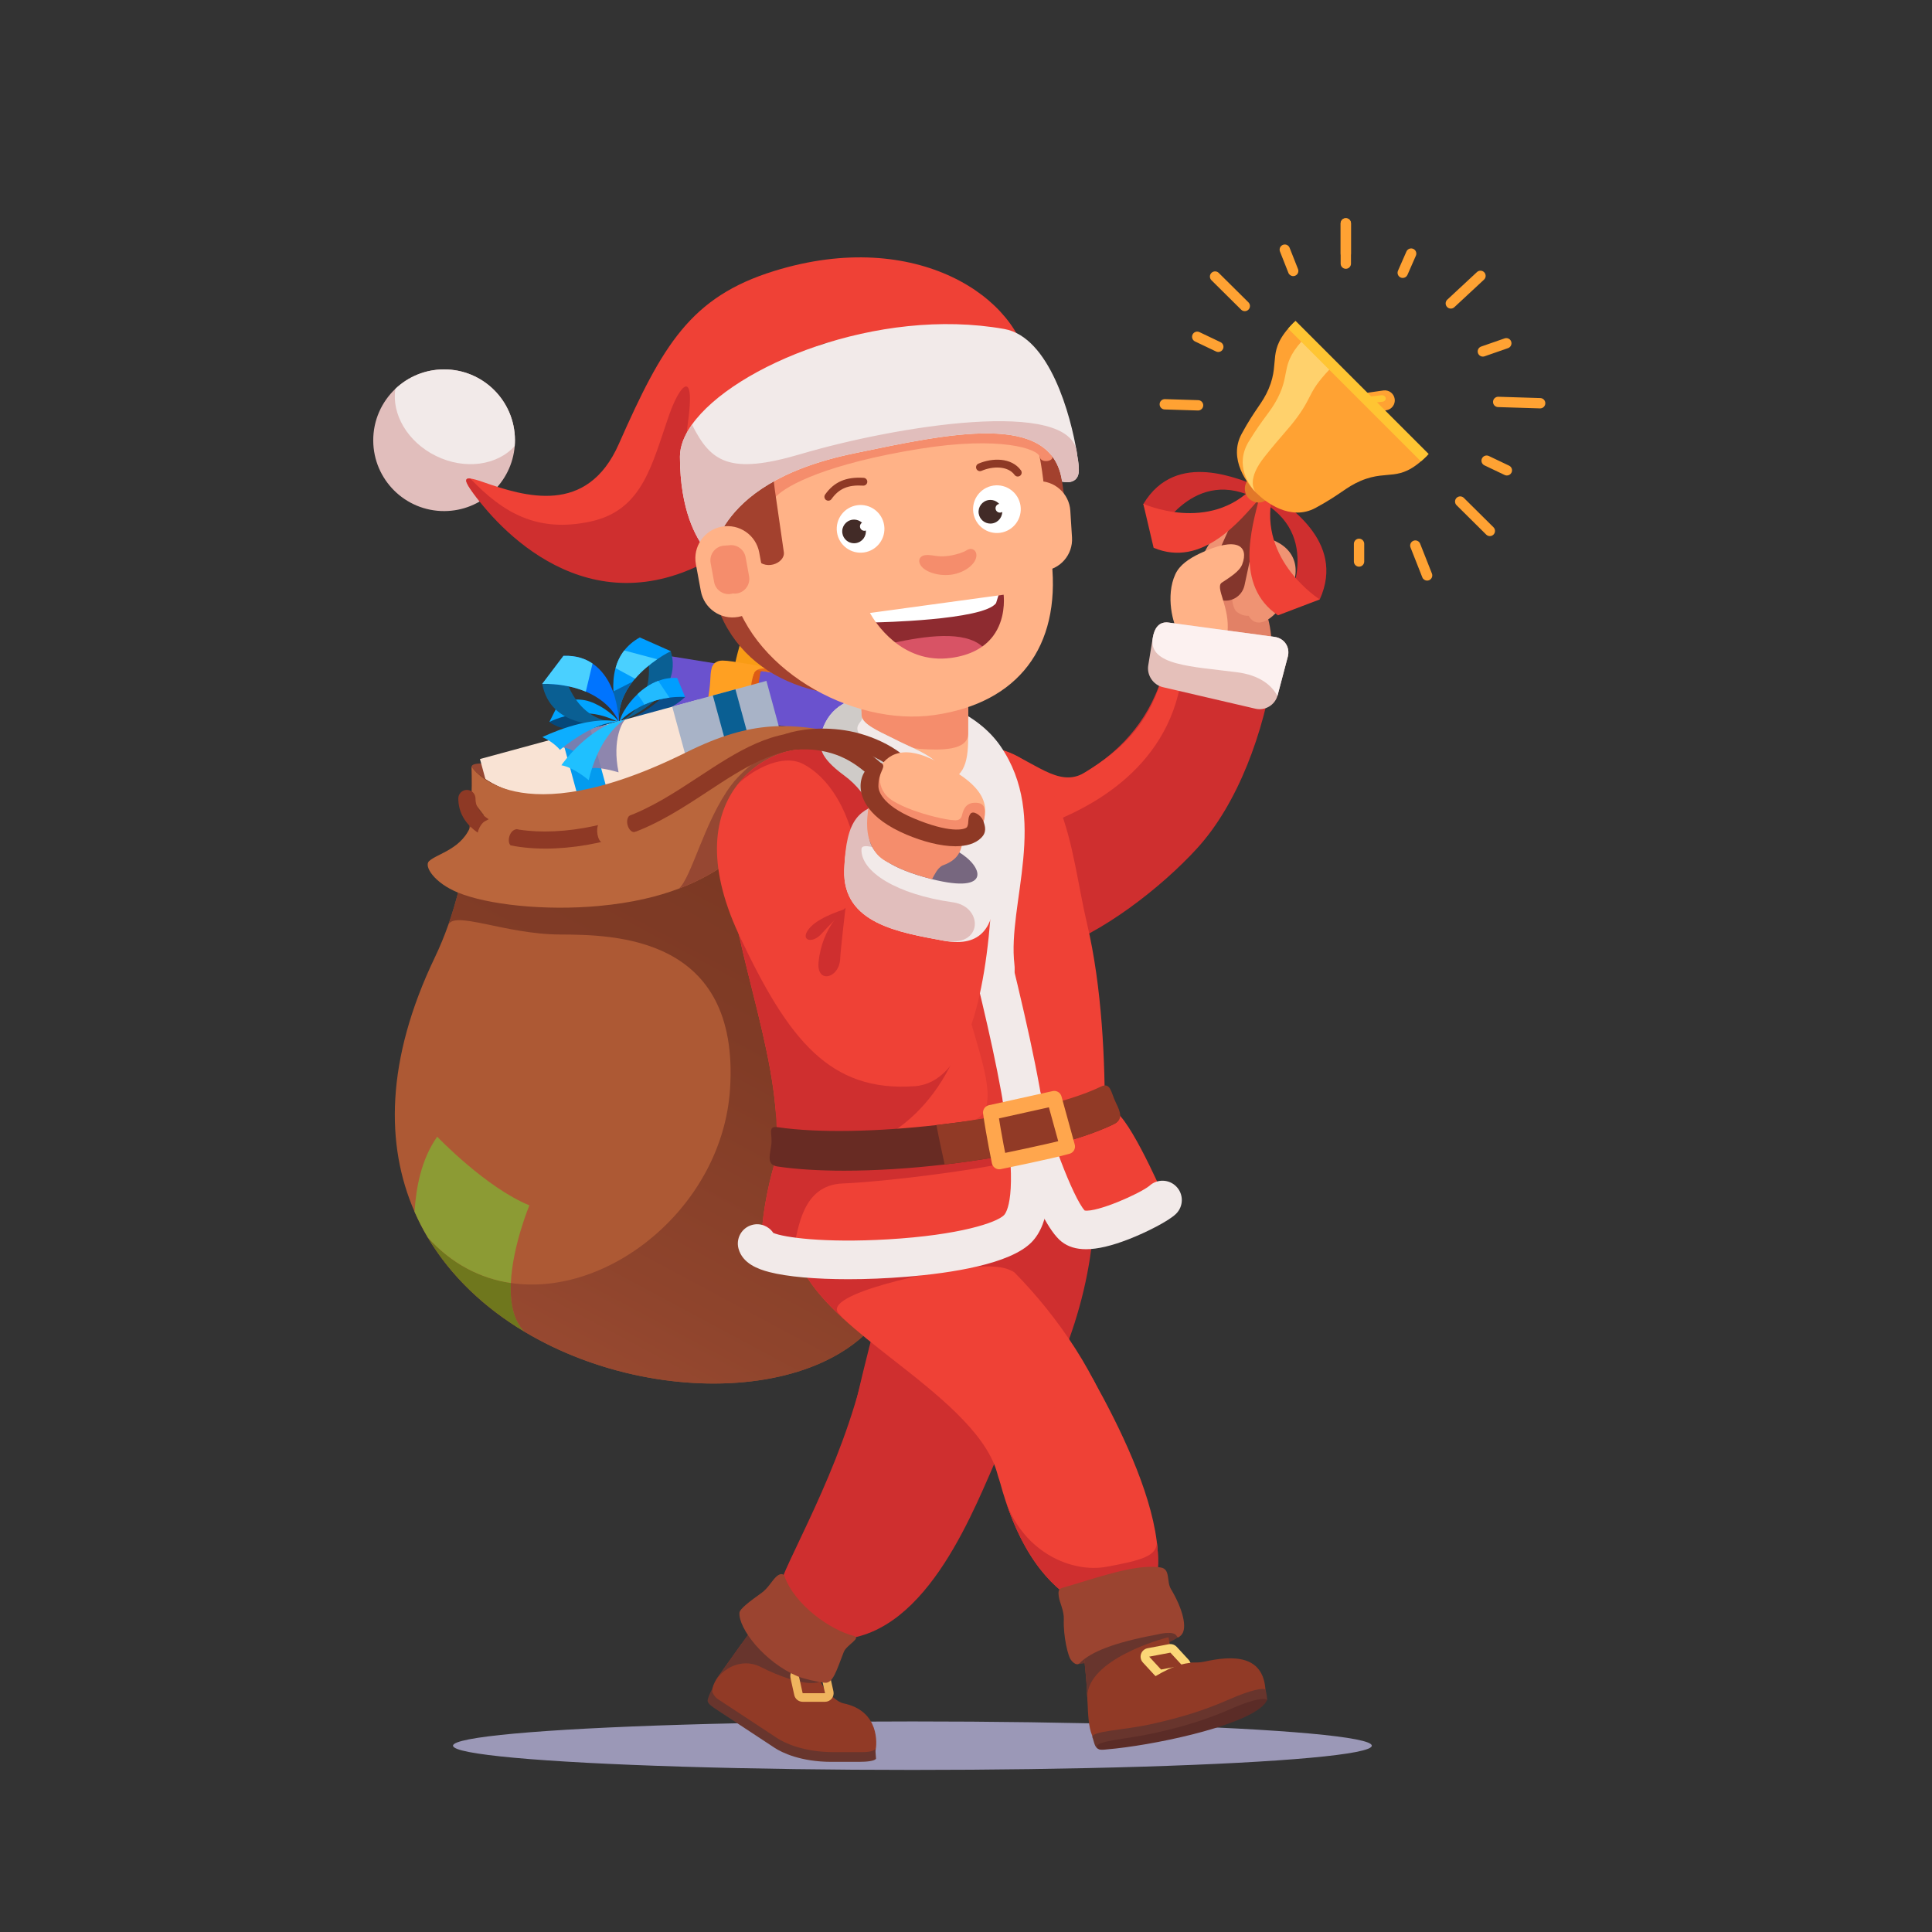 <?xml version="1.0" encoding="utf-8"?>
<!-- Generator: Adobe Illustrator 27.5.0, SVG Export Plug-In . SVG Version: 6.00 Build 0)  -->
<svg version="1.1" id="Layer_1" xmlns="http://www.w3.org/2000/svg" xmlns:xlink="http://www.w3.org/1999/xlink" x="0px" y="0px"
	 viewBox="0 0 900 900" style="enable-background:new 0 0 900 900;" xml:space="preserve">
<rect x="0" y="0" width="900" height="900" fill="#333333" stroke="none"/>
<g>
	<path style="fill:#68352D;" d="M501.151,762.713c-0.519,5.229-4.192,6.667-2.55,10.033c1.642,3.366,4.989,2.328,7.789,1.81
		c2.801-0.519,31.867-6.332,35.091-8.04c3.224-1.708,8.119-3.245,9.125-6.095c1.006-2.85-1.863-7.132-7.05-8.818
		c-5.187-1.686-3.89-4.15-16.599-1.426c-12.709,2.723-18.025,3.501-18.674,5.446C507.635,757.568,501.151,762.713,501.151,762.713z"
		/>
	<g>
		<path style="fill:#E28166;" d="M595.64,275.667c-1.935,4.893-6.265,7.535-4.933,12.46c1.332,4.924,1.99,11.684,1.102,12.022
			c-0.888,0.338-34.909-1.526-34.742-2.23c0.166-0.704,0.737-5.298,1.951-11.495c1.214-6.196-2.156-12.72,1.578-15.897
			c3.734-3.176,3.966-6.287,7.796-8.452c3.83-2.165,3.007-2.63,7.082-2.897s13.708,5.939,15.4,6.99
			C592.566,267.218,595.64,275.667,595.64,275.667z"/>
		<path style="fill:#EF9373;" d="M569.578,266.012c4.909-5.676,14.286-18.892,24.743-13.84c10.456,5.052,12.322,15.674,4.166,28.062
			c-7.114,10.806-14.109,12.317-17.035,6.189c-2.208-4.624,4.117-13.817,4.423-17.746
			C586.181,264.748,569.578,266.012,569.578,266.012z"/>
		<path style="fill:#EF9373;" d="M557.067,266.571c2.998-6.995,7.994-22.649,19.651-20.984
			c11.658,1.665,17.986,11.032,15.322,25.834c-2.665,14.801-9.884,17.887-15.655,13.791c-4.237-3.007-1.838-17.188-2.751-21.079
			C572.721,260.242,557.067,266.571,557.067,266.571z"/>
		<path style="fill:#84362C;" d="M579.757,272.587c-1.111,5.18-6.202,8.279-11.313,6.887l-0.321-0.087
			c-5.111-1.392-7.519-6.486-5.351-11.319l13.829-30.829c2.168-4.833,5.776-8.235,8.019-7.559c2.242,0.676,3.168,5.467,2.057,10.646
			L579.757,272.587z"/>
		<path style="fill:#FFB287;" d="M549.073,294.7c-2.64-3.608-6.225-17.15-1.538-27.23c1.998-4.297,6.354-7.266,11.53-9.71
			c17.32-8.176,22.828-3.365,19.611,5.115c-1.266,3.339-5.641,5.961-9.511,8.546c-3.299,2.203,3.889,11.387,2.64,23.279
			C570.669,305.515,549.073,294.7,549.073,294.7z"/>
		<g>
			<path style="fill:#CF2F2F;" d="M543.985,303.325c-7.371,48.821-50.42,63.438-65.112,68.05
				c-23.056,7.236-40.619,2.349-44.491-1.741l-42.21,39.964c11.497,12.143,28.233,19.962,48.4,22.612
				c4.989,0.655,10.092,0.981,15.267,0.981c13.277,0,20.04,13.76,33.462,9.547c23.706-7.44,51.897-29.527,68.327-47.525
				c19.143-20.97,31.172-54.249,35.753-84.589L543.985,303.325z"/>
			<path style="fill:#EF4136;" d="M449.848,384.588c4.309,3.626,22.311,6.498,44.402-3.297c14.078-6.241,55.199-25.629,57.007-74.97
				l16.812,0.563l-24.084-3.559c-4.88,32.322-21.556,45.992-38.488,56.47c-12.721,7.872-24.058-6.115-40.223-10.854
				c-23.189-6.799-27.022,24.783-30.893,20.693l-42.211,39.964c6.284,6.637,14.143,11.971,23.262,15.887L449.848,384.588z"/>
		</g>
		<path style="fill:#E5C0BA;" d="M599.903,305.92l-4.766,18.056c-0.02,0.07-0.04,0.14-0.07,0.21
			c-1.259,4.316-5.786,6.984-10.192,5.965l-43.207-10.052c-4.466-1.039-7.514-5.596-6.775-10.122l2.099-12.79
			c0.749-4.527,2.898-7.794,7.444-7.165l49.332,6.675C598.315,297.327,601.072,301.484,599.903,305.92z"/>
		<g>
			<g>
				<path style="fill:#CF2F2F;" d="M586.865,226.658c-8.768-2.801-38.792-17.678-54.279,8.176l5.481,16.017
					c0,0,16.21-33.205,45.459-19.412C612.774,245.233,586.865,226.658,586.865,226.658z"/>
				<path style="fill:#EF4136;" d="M586.76,232.218c-8.795,9.926-26.608,32.531-49.363,22.957l-4.81-20.506
					c0,0,30.757,14.049,51.712-8.251C605.254,204.117,586.76,232.218,586.76,232.218z"/>
				<path style="fill:#CF2F2F;" d="M591.148,228.98l-2.042,5.482c27.612,16.915,9.533,49.111,9.533,49.111l16.152-4.335
					C627.266,251.757,598.336,234.795,591.148,228.98z"/>
				<path style="fill:#EF4136;" d="M586.529,232.266c-3.199,12.949-11.719,40.572,8.816,54.378l19.445-7.407
					c0,0-28.664-18.041-22.147-48.139C599.16,201,586.529,232.266,586.529,232.266z"/>
			</g>
			<path style="fill:#E27829;" d="M579.897,227.681c0-3.54,2.869-6.409,6.409-6.409s6.409,2.869,6.409,6.409
				s-2.87,6.409-6.409,6.409S579.897,231.22,579.897,227.681z"/>
			<g>
				<g>
					<g>
						<path style="fill:#FFA233;" d="M623.562,185.008c0.307-0.114,0.63-0.197,0.967-0.245l19.885-2.875
							c2.552-0.369,4.919,1.401,5.287,3.953c0.368,2.55-1.398,4.918-3.951,5.287l-19.887,2.875
							c-2.551,0.369-4.917-1.401-5.287-3.953C620.257,187.835,621.547,185.758,623.562,185.008z"/>
						<path style="fill:#FFC533;" d="M635.789,185.059c0.114-0.036,0.234-0.062,0.359-0.077l7.381-0.87
							c0.947-0.112,1.834,0.472,1.981,1.305c0.146,0.832-0.501,1.597-1.449,1.708l-7.382,0.87c-0.947,0.112-1.833-0.472-1.981-1.305
							C634.571,185.968,635.043,185.296,635.789,185.059z"/>
					</g>
				</g>
				<path style="fill:#FFA233;" d="M595.876,159.284c-2.196,4.594-1.901,8.319-2.483,12.921c-0.329,2.592-0.929,5.473-2.424,8.96
					l0.007,0.007l-0.005-0.002c-2.959,6.906-6.154,9.108-12.561,20.931c-6.407,11.817,2.851,23.532,6.898,27.578
					c4.045,4.045,15.761,13.303,27.58,6.899c11.822-6.409,14.023-9.604,20.93-12.562l-0.002-0.004l0.005,0.005
					c3.48-1.487,6.368-2.094,8.961-2.424c4.602-0.583,8.327-0.287,12.921-2.483c2.643-1.258,5.583-3.353,9.138-6.908l-62.056-62.056
					C599.229,153.702,597.134,156.641,595.876,159.284z"/>
				<g>
					<path style="fill:#FFD16C;" d="M601.796,165.204c-2.433,4.357-2.536,7.684-3.516,11.889c-0.553,2.369-1.378,5.023-3.071,8.314
						l0.005,0.005l-0.005-0.002c-3.35,6.516-6.446,8.816-13.389,20.103c-6.943,11.281,0.24,20.921,3.486,24.166l0,0
						c-1.541-1.54-4.305-6.761,3.777-16.903c8.084-10.146,10.971-12.655,15.152-18.339h0.003l-0.002-0.003
						c2.112-2.871,3.418-5.045,4.448-6.937c1.827-3.358,2.776-5.838,5.715-9.689c1.687-2.214,4.043-4.892,7.599-8.447
						l-13.074-13.074C605.369,159.843,603.191,162.698,601.796,165.204z"/>
				</g>
				<path style="fill:#FFC533;" d="M661.907,214.923c0.933-0.799,2.611-2.399,3.639-3.427l-62.056-62.056
					c-1.028,1.028-2.628,2.707-3.427,3.639L661.907,214.923z"/>
			</g>
		</g>
		<g>
			<g>
				<path style="fill:#FFA233;" d="M626.934,125.216c-1.33,0-2.408-1.078-2.408-2.408V104.05c0-1.33,1.078-2.408,2.408-2.408
					c1.33,0,2.408,1.078,2.408,2.408v18.758C629.342,124.138,628.264,125.216,626.934,125.216z"/>
			</g>
			<g>
				<path style="fill:#FFA233;" d="M626.934,120.594c-1.33,0-2.408-1.078-2.408-2.408V104.05c0-1.33,1.078-2.408,2.408-2.408
					c1.33,0,2.408,1.078,2.408,2.408v14.135C629.342,119.516,628.264,120.594,626.934,120.594z"/>
			</g>
			<g>
				<path style="fill:#FFA233;" d="M579.871,144.953c-0.613,0-1.225-0.232-1.695-0.697l-13.841-13.716
					c-0.945-0.936-0.952-2.461-0.016-3.405c0.937-0.945,2.461-0.951,3.405-0.016l13.841,13.716c0.945,0.936,0.952,2.461,0.016,3.405
					C581.11,144.715,580.49,144.953,579.871,144.953z"/>
			</g>
			<g>
				<path style="fill:#FFA233;" d="M558.109,191.224c-0.025,0-0.051-0.001-0.076-0.001l-15.503-0.482
					c-1.329-0.041-2.373-1.152-2.332-2.482c0.041-1.329,1.146-2.367,2.482-2.332l15.503,0.482c1.329,0.041,2.373,1.152,2.332,2.482
					C560.474,190.194,559.404,191.224,558.109,191.224z"/>
			</g>
			<g>
				<path style="fill:#FFA233;" d="M633.1,263.983c-1.33,0-2.408-1.078-2.408-2.408v-8.231c0-1.33,1.078-2.408,2.408-2.408
					c1.33,0,2.408,1.078,2.408,2.408v8.231C635.508,262.905,634.429,263.983,633.1,263.983z"/>
			</g>
			<g>
				<path style="fill:#FFA233;" d="M694.028,249.737c-0.613,0-1.226-0.232-1.695-0.698l-13.81-13.688
					c-0.944-0.936-0.951-2.461-0.015-3.405c0.937-0.945,2.461-0.951,3.405-0.015l13.81,13.688c0.944,0.936,0.951,2.461,0.015,3.405
					C695.267,249.499,694.647,249.737,694.028,249.737z"/>
			</g>
			<g>
				<path style="fill:#FFA233;" d="M717.463,190.247c-0.025,0-0.051-0.001-0.076-0.001l-19.545-0.608
					c-1.329-0.041-2.373-1.152-2.332-2.481c0.041-1.329,1.158-2.376,2.482-2.332l19.546,0.608c1.329,0.041,2.373,1.152,2.332,2.481
					C719.828,189.218,718.758,190.247,717.463,190.247z"/>
			</g>
			<g>
				<path style="fill:#FFA233;" d="M675.845,143.752c-0.646,0-1.29-0.258-1.764-0.769c-0.905-0.974-0.849-2.498,0.125-3.403
					l13.818-12.841c0.974-0.906,2.498-0.85,3.403,0.125c0.905,0.974,0.849,2.498-0.125,3.403l-13.818,12.841
					C677.02,143.539,676.431,143.752,675.845,143.752z"/>
			</g>
			<g>
				<g>
					<path style="fill:#FFA233;" d="M653.446,129.479c-0.324,0-0.652-0.065-0.967-0.204c-1.218-0.535-1.771-1.955-1.236-3.173
						l3.924-8.936c0.534-1.218,1.955-1.771,3.173-1.236c1.218,0.535,1.771,1.955,1.236,3.173l-3.924,8.936
						C655.255,128.941,654.372,129.479,653.446,129.479z"/>
				</g>
				<g>
					<path style="fill:#FFA233;" d="M602.42,128.623c-0.96,0-1.867-0.577-2.24-1.524l-3.914-9.911
						c-0.489-1.237,0.118-2.636,1.355-3.124c1.237-0.489,2.635,0.118,3.124,1.355l3.914,9.911c0.489,1.237-0.118,2.636-1.355,3.124
						C603.014,128.569,602.714,128.623,602.42,128.623z"/>
				</g>
				<g>
					<path style="fill:#FFA233;" d="M567.528,163.973c-0.347,0-0.7-0.075-1.035-0.235l-9.812-4.678
						c-1.2-0.573-1.709-2.01-1.137-3.21c0.572-1.2,2.009-1.71,3.21-1.137l9.812,4.678c1.2,0.572,1.709,2.01,1.137,3.21
						C569.29,163.467,568.427,163.973,567.528,163.973z"/>
				</g>
				<g>
					<path style="fill:#FFA233;" d="M664.804,270.467c-0.96,0-1.867-0.577-2.24-1.524l-5.491-13.91
						c-0.488-1.237,0.119-2.635,1.356-3.124c1.238-0.488,2.636,0.119,3.124,1.356l5.491,13.91c0.488,1.237-0.119,2.635-1.356,3.124
						C665.398,270.413,665.098,270.467,664.804,270.467z"/>
				</g>
				<g>
					<path style="fill:#FFA233;" d="M701.959,221.504c-0.347,0-0.7-0.075-1.035-0.235l-9.43-4.497c-1.2-0.572-1.709-2.01-1.137-3.21
						c0.573-1.2,2.01-1.709,3.21-1.137l9.43,4.497c1.201,0.572,1.709,2.01,1.137,3.21
						C703.721,220.997,702.858,221.504,701.959,221.504z"/>
				</g>
				<g>
					<path style="fill:#FFA233;" d="M690.774,166.118c-0.996,0-1.928-0.623-2.274-1.617c-0.437-1.256,0.227-2.628,1.483-3.066
						l10.921-3.801c1.257-0.437,2.628,0.227,3.066,1.483c0.437,1.256-0.227,2.628-1.483,3.066l-10.921,3.801
						C691.304,166.074,691.037,166.118,690.774,166.118z"/>
				</g>
			</g>
		</g>
		<path style="fill:#FCF1F0;" d="M599.903,305.92l-4.766,18.056c-0.02,0.07-0.04,0.14-0.07,0.21
			c-2.728-5.116-8.464-9.693-18.856-11.031c-21.064-2.708-41.318-3.178-39.22-15.968c0.749-4.527,2.898-7.794,7.444-7.165
			l49.332,6.675C598.315,297.327,601.072,301.484,599.903,305.92z"/>
	</g>
	<path style="fill:#E1BEBC;" d="M239.883,204.913c0,0.944-0.031,1.888-0.104,2.822c-1.349,16.911-15.468,30.252-32.742,30.345
		c-18.238,0.094-33.084-14.607-33.167-32.835c-0.042-9.493,3.932-18.072,10.322-24.12c5.872-5.571,13.798-9.005,22.533-9.046
		C224.954,171.984,239.799,186.685,239.883,204.913z"/>
	<g>
		<path style="fill:#E07436;" d="M350.851,310.431c-1.472,0.533-0.38,1.402,3.897,2.092c4.277,0.69,18.609,3.002,18.609,3.002
			s-10.154-3.871-15.344-4.631C352.823,310.133,350.851,310.431,350.851,310.431z"/>
		<g>
			<path style="fill:#FFBB22;" d="M413.089,312.173c0,0-0.004,9.536-1.458,17.539c-1.454,8.002-21.893-0.714-23.116-1.493
				c-1.223-0.778-6.198-7.866-5.514-9.087c0.684-1.221,1.101-1.467,3.096-1.422C388.092,317.755,413.089,312.173,413.089,312.173z"
				/>
			<path style="fill:#E86B18;" d="M387.13,319.471c8.771-4.949,22.334,1.185,25.96-7.299c0,0-1.423-1.854-6.444-1.485
				c-3.239,0.238-7.961,2.49-14.78,5.672C376.686,323.443,387.13,319.471,387.13,319.471z"/>
			<path style="fill:#F99C15;" d="M345.241,298.446c0,0-2.87,8.953-3.902,16.994c-1.033,8.04,20.983,7.286,22.378,7
				c1.395-0.286,7.279-2.081,6.998-3.476c-0.281-1.395-4.74-7.394-6.646-8.076C362.163,310.204,345.241,298.446,345.241,298.446z"/>
			<path style="fill:#E86B18;" d="M367.475,314.056c-6.829-7.833-20.656-5.895-22.234-15.61c0,0,1.621-1.026,6.216,1.308
				c3.858,1.96,5.829,4.773,13.522,11.291C378.009,322.084,367.475,314.056,367.475,314.056z"/>
			<path style="fill:#F99C15;" d="M354.4,297.507c2.258,7.706,10.107,9.373,13.876,24.412l8.063-0.988c0,0,0,0-0.003-0.005
				l4.717,0.989c-0.121-0.308-5.357-2.454-4.129-21.634c0.005-0.06,0.007-0.125,0.012-0.185c-0.635-9.966,0.614-18.094-0.548-18.246
				c-9.063,2.621-16.212,0.919-19.418,1.207c-0.65,0.062-1.318,0.456-1.708,1.193c-0.266,0.509-0.638,1.239-0.994,2.169
				C353.348,288.836,352.988,292.681,354.4,297.507z"/>
			<path style="fill:#F9D641;" d="M354.268,286.417c3.311,7.62,16.978,14.184,22.734,16.829c0.005-0.06-0.071-3.092-0.065-3.152
				c-0.635-9.966,0.614-18.094-0.548-18.246c-7.948,0.9-16.212,0.919-19.418,1.207c-0.65,0.062-1.318,0.456-1.708,1.193
				C354.996,284.757,354.624,285.487,354.268,286.417z"/>
			<path style="fill:#E86B18;" d="M376.336,320.918c1.567-21.541-2.672-21.868-2.762-31.132c-0.056-5.782,2.815-7.935,2.815-7.935
				s2.178,1.584,2.833,6.459C380.322,296.492,376.217,320.61,376.336,320.918z"/>
			<path style="fill:#F9D641;" d="M373.086,317.398l9.085,4.838c10.157-5.373,18.087-11.152,22.571-15.664
				c2.264-2.264,3.911-4.411,4.891-6.363c0.605-1.198,0.959-2.32,1.047-3.358c0.187-2.117-0.725-3.859-2.837-5.089
				c-5.471-3.025-11.175-6.378-18.353-9.931c-1.012-0.308-3.745,0.224-5.496,7.365c-0.227,0.941-0.44,2.001-0.631,3.187
				c-2.401,15.058-7.212,21.743-9.288,24.028c-0.569,0.628-0.931,0.93-0.981,0.978l-0.001,0.005
				C373.086,317.398,373.086,317.398,373.086,317.398z"/>
			<path style="opacity:0.6;fill:#FFE36C;" d="M383.993,289.197l26.686,7.655c0.187-2.117-0.725-3.859-2.837-5.089
				c-5.471-3.025-11.175-6.378-18.353-9.931C388.477,281.524,385.744,282.056,383.993,289.197z"/>
			<path style="fill:#FFBB22;" d="M373.085,317.398l9.086,4.838c11.441-5.17,18.085-11.154,22.571-15.661
				c2.263-2.268,3.91-4.412,4.891-6.366c-3.561,4.393-19.372,12.044-33.907,14.099c-0.624,1.013-2.584,3.032-2.636,3.08
				l-0.001,0.005C373.085,317.398,373.085,317.398,373.085,317.398z"/>
			<path style="fill:#F7820D;" d="M373.092,317.388c7.178-7.972,14.338-18.318,16.611-26.968c1.399-5.322-0.638-8.66-0.638-8.66
				s-3.669-1.127-5.699,10.62C380.057,311.527,373.333,317.157,373.092,317.388z"/>
		</g>
		
			<rect x="332.956" y="313.785" transform="matrix(0.159 -0.987 0.987 0.159 -42.484 685.447)" style="fill:#9978FF;" width="96.496" height="107.765"/>
		<path style="opacity:0.3;fill:#307270;" d="M415.717,381.275l-3.706-3.025l3.646-17.232
			C414.595,372.333,415.717,381.275,415.717,381.275z"/>
		
			<rect x="292.239" y="328.372" transform="matrix(0.159 -0.987 0.987 0.159 -70.231 639.728)" style="fill:#5848BC;" width="96.496" height="65.453"/>
		
			<rect x="400.05" y="300.348" transform="matrix(0.159 -0.987 0.987 0.159 16.825 687.322)" style="fill:#6A52CE;" width="23.821" height="66.869"/>
		
			<rect x="333.545" y="287.621" transform="matrix(0.159 -0.987 0.987 0.159 -28.496 612.645)" style="fill:#6A52CE;" width="23.821" height="70.865"/>
		<polygon style="opacity:0.9;fill:#403B72;" points="312.385,329.709 438.622,350.075 438.102,353.299 416.446,349.805 
			404.09,420.264 386.897,417.49 398.459,346.903 353.467,339.644 342.167,410.241 300.478,403.516 		"/>
		<polygon style="fill:#FC7E17;" points="340.91,410.071 324.672,407.451 334.302,333.441 350.541,336.061 		"/>
		<path style="fill:#E86B18;" d="M368.942,314.754c-1.766-0.862-4.312-1.908-7.127-2.709c-2.816-0.801-8.189-1.494-8.908-0.975
			c-0.719,0.519-0.303,1.164-0.303,1.164L368.942,314.754z"/>
		<path style="fill:#DD5C14;" d="M350.487,336.392l-16.239-2.62l3.867-23.968l17.541,2.83c0,0-1.29-0.289-1.48,0.893
			C353.985,314.709,350.487,336.392,350.487,336.392z"/>
		<polygon style="fill:#FFDB43;" points="409.85,321.377 406.055,344.898 422.273,347.515 422.294,347.518 426.088,323.997 		"/>
		<path style="fill:#FFA022;" d="M404.564,370.142l9.033,7.384l-9.055,42.812l-16.242-2.62l7.574-35.753
			c0.002,0.015,0.006,0.021,0.006,0.021L404.564,370.142z"/>
		<path style="fill:#F9BC35;" d="M420.023,347.152l-2.781,13.142c0.385-4.088,1.056-8.487,2.168-12.889
			c0.028-0.113,0.056-0.226,0.084-0.339L420.023,347.152z"/>
		<path style="fill:#EF7507;" d="M419.41,347.406c-1.112,4.401-1.782,8.801-2.168,12.889l-3.646,17.232l-4.643,20.503l-16.231-1.153
			l11.083-52.341l15.688,2.531C419.466,347.18,419.438,347.293,419.41,347.406z"/>
		<path style="opacity:0.6;fill:#307270;" d="M419.494,347.067l-15.688-2.531l-7.932,37.428c-0.159-0.593-4.083-15.557,0.271-36.114
			c0.816-3.847,5.59-15.9,6.672-22.606c0.538-3.334-0.305-3.054-4.331-3.704l-9.831-1.586c-0.258-0.042,5.997-0.496,14.97,1.221
			c13.664,2.615,17.326,1.391,19.109,4.326C424.437,326.315,422.221,336.26,419.494,347.067z"/>
		<path style="fill:#F9D641;" d="M388.35,317.887c10.273,0.404,15.356,0.99,17.622,3.156c1.115,1.064,1.555,2.51,1.593,4.504
			c0.055,2.731-0.988,6.619-2.073,10.387c-0.938,3.263-1.908,6.433-2.228,8.678c-2.952,20.877,4.324,33.104,4.324,33.104
			l8.354-9.743l11.065,9.176c0,0-5.239-15.744-2.975-31.198c0.56-3.82,1.508-7.461,2.37-10.662c1.44-5.358,2.638-9.482,1.379-11.158
			c-0.635-0.846-1.813-1.518-3.535-2.1c-3.89-1.315-10.563-2.195-20.083-3.731C395.821,316.954,388.581,317.816,388.35,317.887z"/>
		<path style="fill:#F9D641;" d="M420.741,365.188l1.227,7.783l-6.026-4.997l-8.354,9.743c0,0-3.259-5.49-4.528-15.381
			L420.741,365.188z"/>
		<path style="fill:#FFA022;" d="M328.128,339.024l5.922,1.108l5,3.734c0,0,4.404-0.574,6.526-13.729
			c0.792-4.912,4.316-12.568,5.456-16.056c0.066-0.211,0.157-0.4,0.259-0.577c0.104-0.186,0.223-0.352,0.346-0.512
			c3.089-3.886,12.607,0.343,20.066,2.212c-0.26-0.19-6.845-3.243-15.138-4.581c-19.148-3.089-20.723-3.75-23.563-1.783
			c-0.318,0.221-0.592,0.547-0.83,0.965c-0.109,0.19-0.209,0.378-0.295,0.567c-1.396,2.985,2.396,7.559,0.908,16.008
			C330.121,341.522,335.931,335.089,328.128,339.024z"/>
		<path style="fill:#FFA022;" d="M321.472,346.378l11.968-4.342l6.284,10.987c0,0,6.429-10.128,8.551-23.284
			c0.793-4.912,1.622-12.17,2.762-15.658c0.066-0.211,0.157-0.4,0.259-0.577l-19.414-3.132c-1.396,2.985-0.438,5.948-1.926,14.398
			C327.292,339.912,321.655,346.13,321.472,346.378z"/>
	</g>
	<path style="fill:#964732;" d="M227.656,369.565c-4.669-4.928-7.926-9.736-7.983-12.325c-0.057-2.589,9.539-1.561,20.173,0
		c10.634,1.561,26.457,0.547,31.512-0.323c5.055-0.87,8.906-1.705,7.954,2.878c-0.951,4.583,0.086,6.658-2.378,11.456
		c-2.464,4.798,2.983,1.038-5.317,6.484c-8.299,5.447-16.469,5.576-21.008,4.669C246.071,381.496,227.656,369.565,227.656,369.565z"
		/>
	<g>
		<g>
			<g>
				<g>
					<path style="fill:#05487A;" d="M259.854,329.776c0,0,12.692,10.969,28.405,6.535l0.222,0.163
						c-7.338,2.422-22.839,6.817-32.554-0.155L259.854,329.776z"/>
					<path style="fill:#00A4FF;" d="M255.928,336.318c0,0,2.033-1.051,5.125-2.047c2.654-0.857,6.214-1.716,10.261-1.901
						c5.003-0.228,10.115,0.707,17.127,4.122l-0.014,0.004c-2.819-4.168-10.226-9.162-15.86-10.269
						c-2.634-0.517-5.363-0.523-8.291,0.299c-1.374,0.386-2.813,0.958-4.329,1.758L255.928,336.318z"/>
					<path style="fill:#0A5F93;" d="M261.609,308.897c0,0,3.525,27.55,26.812,27.577l0.037,0.026
						c-8.384,2.176-32.011,2.493-35.846-17.888L261.609,308.897z"/>
					<path style="fill:#0A5F93;" d="M288.486,336.522c20.978-11.591,11.866-37.072,11.866-37.072l12.135,3.902
						c5.844,19.912-17.728,30.199-23.964,33.205L288.486,336.522z"/>
					<path style="fill:#009EFF;" d="M312.484,303.354c0,0-2.705,1.27-6.338,3.745c-3.159,2.149-7.003,5.195-10.318,9.067
						c-0.388,0.446-0.763,0.904-1.134,1.374c-4.004,5.101-6.893,11.395-6.313,18.641l-0.231-0.255
						c-0.774-3.264-2.086-8.282-2.399-13.835c-0.201-3.515,0.002-7.25,0.994-10.863c0.787-2.883,2.079-5.679,4.065-8.218
						c1.803-2.3,4.172-4.369,7.236-6.073L312.484,303.354z"/>
					<path style="fill:#0466AF;" d="M288.151,335.926l0.283,0.545c-0.578-7.234,2.257-13.829,6.26-18.93l-8.943,4.55
						C286.065,327.644,287.377,332.662,288.151,335.926z"/>
					<path style="fill:#0A4D89;" d="M288.255,336.153c13.431-1.876,26.995-18.07,26.995-18.07l3.919,6.614
						c-9.857,9.173-25.422,11.693-30.734,11.822L288.255,336.153z"/>
					<path style="fill:#009EFF;" d="M319.165,324.696c0,0-2.969-0.261-7.288,0.286c-2.594,0.328-5.663,0.947-8.842,2.083
						c-0.95,0.337-1.906,0.723-2.865,1.161c-0.923,0.42-1.848,0.891-2.759,1.413c-2.928,1.674-6.597,3.91-8.953,6.827l-0.013-0.012
						c0.283-0.931,0.991-2.929,1.614-4.116c0.171-0.323,0.354-0.655,0.546-0.988c1.47-2.537,3.625-5.389,6.353-7.963
						c2.711-2.558,5.982-4.829,9.675-6.208c2.745-1.031,5.712-1.562,8.822-1.352L319.165,324.696z"/>
				</g>
				<path style="fill:#0074FF;" d="M288.448,336.526l-0.029-0.003c-2.797-6.323-7.73-10.424-12.941-13.124
					c-0.836-0.432-1.678-0.828-2.526-1.186c-4.016-1.71-8.072-2.628-11.51-3.113c-5.149-0.736-8.829-0.491-8.829-0.491l9.903-13.1
					c2.963-0.097,5.595,0.257,7.926,0.953c2.112,0.633,3.982,1.551,5.631,2.685c2.03,1.382,3.734,3.084,5.178,4.967
					C286.011,320.325,287.673,328.141,288.448,336.526z"/>
				<path style="fill:#22BBFF;" d="M311.878,324.983c-2.594,0.328-5.663,0.947-8.842,2.083c-0.95,0.337-1.906,0.723-2.865,1.161
					c-0.629-1.299-1.88-2.974-3.211-4.84c2.711-2.558,5.982-4.829,9.675-6.208L311.878,324.983z"/>
				<path style="fill:#4AD0FF;" d="M306.147,307.099c-3.159,2.149-7.003,5.195-10.318,9.067l-9.083-4.939
					c0.787-2.883,2.079-5.679,4.065-8.218L306.147,307.099z"/>
				<path style="fill:#4AD0FF;" d="M276.026,309.101l-3.141,13.119c-4.015-1.709-8.07-2.627-11.507-3.111
					c-5.148-0.735-8.827-0.491-8.827-0.491l9.927-13.108c2.962-0.097,5.576,0.21,7.907,0.905
					C272.496,307.049,274.378,307.968,276.026,309.101z"/>
				<g>
					<g>
						<polygon style="fill:#F9E3D4;" points="335.038,406.995 244.796,431.546 223.587,353.588 325.8,325.781 						"/>
						
							<rect x="322.761" y="321.888" transform="matrix(0.965 -0.263 0.263 0.965 -82.986 103.404)" style="fill:#A8B3C7;" width="45.488" height="80.791"/>
						
							<rect x="341.007" y="321.45" transform="matrix(0.965 -0.263 0.263 0.965 -81.545 103.468)" style="fill:#0A5F93;" width="10.905" height="70.936"/>
						
							<rect x="271.831" y="340.045" transform="matrix(0.965 -0.263 0.263 0.965 -90.153 86.538)" style="fill:#039BEF;" width="13.926" height="81.245"/>
					</g>
					<path style="opacity:0.9;fill:#837DAA;" d="M274.794,339.657c-11.559,4.924-12.953,8.436-12.953,8.436
						c5.368,0.732,9.369,4.5,9.369,4.5c1.558-8.125,15.209-16.098,10.99-14.951L274.794,339.657z"/>
				</g>
				<path style="fill:#0DAEFF;" d="M288.409,336.226l0.014,0.026c0,0-9.72-1.415-27.588,13.05c0,0-2.842-3.618-8.17-5.928
					C252.664,343.373,273.536,332.966,288.409,336.226z"/>
				<path style="opacity:0.9;fill:#837DAA;" d="M284.005,337.151c-6.915,4.465-8.849,20.821-8.849,20.821
					c3.804-1.035,13.007,1.823,13.007,1.823c-3.188-15.473,1.967-23.997,3.248-24.659L284.005,337.151z"/>
				<path style="fill:#1FC0FF;" d="M291.178,335.199c0,0-6.755,3.436-12.347,15.037c-1.037,2.156-2.037,4.599-2.949,7.349
					c-0.595,1.811-1.15,3.749-1.654,5.837c0,0-6.917-5.941-12.723-6.935c0,0,0.907-1.34,2.596-3.372
					c1.061-1.279,2.436-2.833,4.092-4.499c3.869-3.892,9.269-8.404,15.81-11.465L291.178,335.199z"/>
			</g>
		</g>
		
			<rect x="232.543" y="373.434" transform="matrix(0.965 -0.263 0.263 0.965 -90.077 86.563)" style="fill:#039BEF;" width="92.762" height="13.926"/>
	</g>
	<path style="fill:#AD5934;" d="M430.305,546.417c-2.552,5.219-10.26,43.531-10.26,43.531
		c-10.572,61.406-109.419,70.172-175.825,30.355c-18.301-10.966-34.132-25.635-44.973-43.894c-2.272-3.828-4.326-7.812-6.142-11.961
		c-13.497-30.864-13.539-70.484,9.482-118.507c2.355-4.907,4.388-9.887,6.152-14.856l0.01-0.01
		c2.148-6.059,3.89-12.086,5.301-17.937c2.116-8.798,3.475-17.19,4.336-24.671c0.716-6.131,1.1-11.65,1.286-16.277
		c0.374-9.234,0-14.95,0-14.95s24.66,33.572,100.518-2.023c18.093-8.496,47.266-14.348,73.388-13.372
		c23.187,0.861,44.413,5.457,55.306,15.686C497.717,403.406,432.846,541.21,430.305,546.417z"/>
	<linearGradient id="SVGID_1_" gradientUnits="userSpaceOnUse" x1="386.135" y1="353.044" x2="231.557" y2="641.453">
		<stop  offset="0.175" style="stop-color:#6E3020"/>
		<stop  offset="0.427" style="stop-color:#753423"/>
		<stop  offset="0.786" style="stop-color:#873F2B"/>
		<stop  offset="1" style="stop-color:#964732"/>
	</linearGradient>
	<path style="opacity:0.8;fill:url(#SVGID_1_);" d="M430.305,546.417c-2.552,5.219-10.26,43.531-10.26,43.531
		c-10.572,61.406-109.419,70.172-175.825,30.355c-5.218-5.363-6.65-13.798-6.245-22.627c45.907,6.795,98.536-35.802,102.105-90.35
		c4.658-71.283-53.76-71.884-79.354-71.998c-25.583-0.114-49.569-11.506-51.976-4.254c2.148-6.059,3.89-12.086,5.301-17.937
		c2.116-8.798,3.475-17.19,4.336-24.671c0.716-6.131,1.1-11.65,1.286-16.277c0.374-9.234,0-14.95,0-14.95
		s24.66,33.572,100.518-2.023c18.093-8.496,47.266-14.348,73.388-13.372c23.187,0.861,44.413,5.457,55.306,15.686
		C497.717,403.406,432.846,541.21,430.305,546.417z"/>
	<path style="fill:#BA663C;" d="M386.328,353.475c-3.112,4.896-5.509,8.963-5.011,10.426c1.401,4.129-10.623,13.445-25.075,24.535
		c-9.659,7.418-20.189,18.02-39.952,25.5c-9.804,3.714-21.869,6.671-37.234,8.092c-25.562,2.366-52.038-0.643-65.68-6.214
		c-11.09-4.524-15.997-12.304-13.518-14.649c3.849-3.631,15.914-5.623,19.815-17.595c1.173-3.569,4.098-0.384,5.779-3.786
		c0,0-2.396-3.081-5.779-7.594c0.374-9.234,0-14.95,0-14.95s20.469,32.763,100.04-6.785c31.269-15.541,48.76-13.57,73.866-8.611
		C391.369,345.694,388.651,349.822,386.328,353.475z"/>
	<path style="fill:#964732;" d="M381.317,363.901c1.401,4.129-10.623,13.445-25.075,24.535c-9.659,7.418-20.189,18.02-39.952,25.5
		c5.986-5.499,11.833-31.349,24.198-48.002c7.627-10.273,27.954-25.002,36.513-20.801c4.575,2.251,7.573,5.415,9.327,8.341
		C383.215,358.371,380.819,362.438,381.317,363.901z"/>
	<path style="fill:#EF4136;" d="M479.054,171.424c0,0-10.551,58.097-20.303,63.066c-9.742,4.969-84.323-8.123-105.611,10.374
		c-3.569,3.102-6.707,6.517-10.551,8.383c-47.894,23.242-104.46-0.218-120.52-21.361c-4.98-6.546-6.494-9.337-2.988-8.953
		c1.276,0.125,3.216,0.664,5.903,1.608c19.535,6.816,48.482,15.785,63.27-17.681c20.323-45.993,33.388-68.561,72.458-80.647
		C427.203,105.651,475.257,139.077,479.054,171.424z"/>
	<path style="fill:#CF2F2F;" d="M342.589,253.247c-59.674,42.909-104.46-0.218-120.52-21.361c-4.98-6.546-6.494-9.337-2.988-8.953
		c15.136,15.842,31.143,25.418,56.074,20.001c24.538-5.331,28.555-26.977,36.725-50.077c4.944-13.978,12.324-21.87,8.445,5.063
		c-3.579,24.847,13.663,33.499,13.663,33.499S338.792,242.261,342.589,253.247z"/>
	<path style="fill:#CF2F2F;" d="M354.698,763.669c2.912-8.695,4.819-9.206,7.669-22.437c2.851-13.232,29.339-55.361,40.673-105.171
		c6.719-29.53,49.323,33.792,58.314,31.397c8.991-2.395,15.511-15.947,4.298,8.811c-11.214,24.758-32.88,85.029-74.264,87.4
		C350.003,766.04,354.698,763.669,354.698,763.669z"/>
	<ellipse style="fill:#9B98B7;" cx="425.034" cy="813.207" rx="214.005" ry="11.291"/>
	<path style="fill:#CF2F2F;" d="M509.528,563.597c0,8.341-0.83,17.035-2.324,25.738c-7.138,41.747-29.36,83.877-47.245,89.967
		c0,0-48.106,3.102-62.288-21.288c0,0,11.215-51.872,24.442-87.933c6.204-16.911,31.777-17.263,53.677-14.099
		C493.925,558.586,509.528,563.597,509.528,563.597z"/>
	<g>
		<path style="fill:#FFB287;" d="M523.287,793.401c-8.663,0-16.012-6.66-16.719-15.445c-3.421-42.507-18.274-87.565-40.75-123.618
			c-10.262-16.46-29.723-31.163-46.894-44.135c-22.237-16.8-41.442-31.308-42.614-50.893c-0.554-9.257,6.501-17.21,15.759-17.764
			c9.163-0.549,17.046,6.356,17.745,15.471c0.202,0.547,1.441,3.292,7.564,8.96c5.696,5.273,13.513,11.178,21.79,17.431
			c19.497,14.73,41.597,31.425,55.149,53.164c25.223,40.459,41.889,91.01,45.726,138.691c0.744,9.244-6.147,17.34-15.39,18.084
			C524.194,793.383,523.739,793.401,523.287,793.401z"/>
	</g>
	<path style="fill:#EF4136;" d="M367.526,567.83c0,18.529,10.592,32.908,25.085,46.239c7.075,6.536,15.095,12.802,23.249,19.193
		c20.272,15.873,42.857,33.551,48.459,52.235c0.622,2.064,1.567,6.494,3.403,6.878c0,0,3.704-8.479,33.696-20.689
		c15.852-6.442,18.715-2.207,18.954-1.719c-8.102-28.55-27.648-56.769-47.816-77.227c-5.841-5.924-11.733-11.194-17.408-15.645
		c-9.669-7.573-27.731-8.569-30.345-13.477c0.093,0.198,0.788,1.702,0.788,4.212H367.526z"/>
	<path style="fill:#CF2F2F;" d="M367.526,567.83c0,18.529,10.592,32.908,25.085,46.239c-0.384-0.571-0.934-1.214-1.67-1.919
		c-9.679-9.337,47.034-20.749,60.175-21.783c10.622-0.836,16.897-0.605,21.44,2.372c-8.942-9.999-11.733-11.194-17.408-15.645
		c-9.669-7.573-27.731-8.569-30.345-13.477c0.093,0.198,0.788,1.702,0.788,4.212H367.526z"/>
	<g>
		<polygon style="fill:#6D4739;" points="403.038,623.07 403.034,623.067 403.041,623.072 		"/>
	</g>
	<g>
		<g>
			<g>
				<path style="fill:#A3412E;" d="M495.866,231.979c1.914,29.818-30.343,84.709-73.469,91.031s-82.962-8.417-91.205-51.318
					l-7.394-42.259c-8.243-42.901,30.919-32.272,74.158-38.506l30.253-13.705c43.238-6.234,57.829-15.231,63.8,28.044
					L495.866,231.979z"/>
				<path style="fill:#EF4136;" d="M544.018,561.543c0,0-21.765,11.235-44.6,16.61c-4.513,1.058-12.968-34.64-14.763-42.473
					c-0.218-0.965-0.342-1.505-0.342-1.505s-0.093,0.726-0.28,2.003c-1.349,9.212-7.418,47.183-15.873,47.815
					c-25.116,1.899-71.355,5.27-77.808,4.845c-0.01,0-11.588-2.977-21.579-5.54c-7.573-1.94-14.234-3.652-14.234-3.652
					s0-17.979,7.376-41.301c0.228-0.726,0.405-1.473,0.539-2.241c1.1-6.142-0.623-13.363-1.328-20.988
					c-1.992-21.692-9.015-46.373-14.69-70.027c-0.789-3.289-1.556-6.567-2.272-9.804c-7.055-31.839-9.897-60.669,7.802-76.21
					c5.156-4.513,12.055-7.905,21.091-9.918c0.01,0,0.01,0,0.021,0c0.892-0.208,1.815-0.394,2.759-0.56
					c0.021,0,0.042-0.01,0.062-0.01c2.666-0.488,5.498-0.861,8.517-1.121h68.326c44.568,0,45.243,47.255,53.646,82.829
					c6.992,29.598,8.497,64.487,8.248,91.98c-0.073,8.393,0.363-8.507,5.737-3.89C528.83,525.668,544.018,561.543,544.018,561.543z"
					/>
				<path style="fill:#F2EAE9;" d="M472.559,449.293c1.535,12.999-12.646,22.118-14.368,17.305
					c-1.733-4.814-10.032-42.224-38.147-60.96c-8.86-5.903-16.101-13.248-21.817-20.759c-12.428-16.318-17.688-33.426-16.817-38.312
					c1.732-9.679,5.498-18.736,20.583-22.16c4.223-0.954,8.943-1.348,13.891-1.182c18.155,0.602,39.371,8.725,50.108,24.245
					C489.024,380.759,469.219,421.115,472.559,449.293z"/>
				<path style="fill:#CFCBC8;" d="M409.317,374.026c-2.397,3.486-6.432,7.335-11.09,10.852
					c-12.428-16.318-17.688-33.426-16.817-38.312c1.732-9.679,5.498-18.736,20.583-22.16c4.223-0.954,8.943-1.348,13.891-1.182
					C415.998,341.45,415.407,365.198,409.317,374.026z"/>
				<path style="fill:#FFB287;" d="M451.001,343.793c0,11.885-2.091,20.447-14.583,20.447h-4.277
					c-12.492,0-30.842-8.563-30.842-20.448v-16.599c0-11.885,10.221-21.609,22.713-21.609h4.277
					c12.492,0,22.712,9.724,22.712,21.609V343.793z"/>
				<path style="fill:#F58D6C;" d="M401.299,332.418c0,7.134,18.023,15.789,27.174,16.438s22.528,1.03,22.528-7.109V300.56
					l-49.702-3.522V332.418z"/>
				<path style="fill:#FFB287;" d="M489.954,261.899c4.062,39.393-15.548,65.547-54.6,71.184
					c-39.052,5.637-87.609-22.411-94.853-61.344l-4.819-23.318c-7.245-38.934,18.909-67.205,58.105-72.863l35.337-5.101
					c39.196-5.658,53.136,16.826,57.198,56.219L489.954,261.899z"/>
				<path style="fill:#F58D6C;" d="M361.415,231.422c5.128-5.542,24.446-15.464,66.794-22.314
					c38.106-6.164,55.474,0.124,56.109,3.679c0.635,3.555,7.828,1.802,5.462-0.691c-2.365-2.494-0.127-11.806-2.202-12.843
					c-2.075-1.038-75.449,4.05-81.47,4.791c-6.021,0.742-46.133,9.656-51.84,14.017s-2.831,15.638-0.811,15.706
					C355.477,233.833,361.415,231.422,361.415,231.422z"/>
			</g>
			<path style="fill:#FFFFFF;stroke:#FFFFFF;stroke-width:1.151;stroke-miterlimit:10;" d="M390.464,247.862
				c0.831,5.758,6.173,9.753,11.932,8.921c5.758-0.831,9.753-6.173,8.921-11.932c-0.831-5.758-6.173-9.753-11.932-8.921
				C393.627,236.762,389.633,242.104,390.464,247.862z"/>
			<g>
				<path style="fill:#422B27;" d="M397.846,252.628c-2.499,0-4.652-1.868-5.01-4.344c-0.193-1.34,0.146-2.674,0.957-3.759
					c0.81-1.084,1.995-1.788,3.335-1.981c0.245-0.035,0.489-0.053,0.73-0.053c2.499,0,4.653,1.868,5.011,4.345
					c0.399,2.766-1.526,5.341-4.292,5.74C398.331,252.611,398.087,252.628,397.846,252.628z"/>
				<path style="fill:#422B27;" d="M397.857,242.934c2.262,0,4.239,1.661,4.572,3.965c0.365,2.528-1.389,4.873-3.917,5.238
					c-0.224,0.032-0.447,0.048-0.667,0.048c-2.262,0-4.239-1.661-4.572-3.965c-0.365-2.528,1.389-4.873,3.916-5.238
					C397.415,242.95,397.638,242.934,397.857,242.934L397.857,242.934z M397.857,242.048L397.857,242.048
					c-0.264,0-0.531,0.02-0.793,0.057c-3.008,0.435-5.102,3.235-4.667,6.242c0.389,2.693,2.731,4.725,5.449,4.725
					c0.264,0,0.53-0.02,0.793-0.057c3.008-0.435,5.102-3.235,4.667-6.242C402.918,244.08,400.575,242.048,397.857,242.048
					L397.857,242.048z"/>
			</g>
			<path style="fill:#FFFFFF;" d="M404.674,244.923c0.161,1.116-0.613,2.152-1.729,2.313s-2.152-0.613-2.313-1.729
				c-0.161-1.116,0.613-2.152,1.729-2.313C403.477,243.033,404.513,243.807,404.674,244.923z"/>
			<path style="fill:#A3412E;" d="M395.336,179.076c0.868,6.012,7.8,6.463-5.195,8.339c-13.352,1.928-33.438,11.358-29.246,40.401
				c1.743,12.077,3.467,24.017,4.24,29.371c0.765,5.301-9.552,9.412-13.417,2.056c-5.129-9.762-15.017-6.375-15.766-6.257
				c-5.547,0.878-8.195-43.922-5.839-48.062c2.356-4.14,13.455-22.557,17.194-25.772c3.74-3.215,33.09-17.849,33.09-17.849
				s9.925-4.793,14.349-0.081C399.171,165.934,395.336,179.076,395.336,179.076z"/>
			<g>
				<path style="fill:#8E3925;" d="M385.86,233.245c-0.366,0-0.735-0.11-1.055-0.338c-0.82-0.584-1.012-1.722-0.428-2.542
					c4.194-5.894,9.728-8.292,17.936-7.778c1.005,0.063,1.768,0.929,1.705,1.933c-0.063,1.005-0.932,1.767-1.933,1.705
					c-6.996-0.441-11.265,1.373-14.738,6.253C386.991,232.978,386.43,233.245,385.86,233.245z"/>
			</g>
			<g>
				<path style="fill:#8E3925;" d="M474.111,221.987c-0.562,0-1.116-0.259-1.473-0.747c-3.112-4.257-10.109-4.181-15.412-1.906
					c-0.925,0.396-1.997-0.031-2.394-0.956c-0.397-0.925,0.031-1.997,0.957-2.394c6.424-2.756,15.359-2.96,19.793,3.105
					c0.594,0.813,0.417,1.953-0.396,2.547C474.861,221.872,474.484,221.987,474.111,221.987z"/>
			</g>
			<g>
				<path style="fill:#FFB287;" d="M470.045,252.221c0.513,8.102,7.5,14.251,15.6,13.736l0,0c8.103-0.515,14.253-7.498,13.737-15.6
					l-0.788-12.446c-0.514-8.103-7.499-14.252-15.601-13.737l0,0c-8.103,0.515-14.251,7.5-13.74,15.602L470.045,252.221z"/>
			</g>
		</g>
	</g>
	<path style="fill:#FFFFFF;stroke:#FFFFFF;stroke-width:1.151;stroke-miterlimit:10;" d="M453.976,238.694
		c0.831,5.758,6.173,9.753,11.932,8.921c5.758-0.831,9.753-6.173,8.921-11.932c-0.831-5.758-6.173-9.753-11.932-8.921
		C457.139,227.594,453.145,232.936,453.976,238.694z"/>
	<g>
		<path style="fill:#422B27;" d="M461.358,243.46c-2.499,0-4.653-1.868-5.01-4.344c-0.193-1.34,0.146-2.675,0.957-3.759
			c0.811-1.084,1.995-1.788,3.335-1.981c0.245-0.035,0.489-0.053,0.73-0.053c2.499,0,4.652,1.868,5.01,4.344
			c0.399,2.766-1.526,5.341-4.292,5.74C461.842,243.443,461.599,243.46,461.358,243.46z"/>
		<path style="fill:#422B27;" d="M461.37,233.766c2.261,0,4.238,1.661,4.571,3.965c0.365,2.528-1.389,4.874-3.917,5.238
			c-0.224,0.032-0.447,0.048-0.667,0.048c-2.261,0-4.238-1.661-4.571-3.965c-0.365-2.528,1.389-4.874,3.917-5.238
			C460.927,233.782,461.15,233.767,461.37,233.766L461.37,233.766z M461.37,232.88L461.37,232.88c-0.264,0-0.531,0.02-0.793,0.057
			c-3.007,0.434-5.101,3.234-4.667,6.242c0.389,2.693,2.731,4.724,5.448,4.724c0.264,0,0.531-0.02,0.794-0.057
			c3.007-0.434,5.101-3.234,4.667-6.242C466.429,234.911,464.087,232.88,461.37,232.88L461.37,232.88z"/>
	</g>
	<path style="fill:#FFFFFF;" d="M467.821,236.461c0.161,1.116-0.613,2.152-1.729,2.313c-1.116,0.161-2.152-0.613-2.313-1.729
		c-0.161-1.116,0.613-2.152,1.729-2.313C466.625,234.571,467.66,235.345,467.821,236.461z"/>
	<g>
		<path style="fill:#8E2B30;" d="M404.487,285.154c0,0,12.454,25.383,38.65,21.807c28.973-3.955,24.822-30.472,24.822-30.472
			L404.487,285.154L404.487,285.154z"/>
		<g>
			<path style="fill:#F58D6C;" d="M443.118,267.716c7.089-1.013,12.539-5.888,11.637-9.926c-0.328-1.47-2.071-3.049-4.66-1.34
				c-1.188,0.784-4.532,1.984-8.197,2.489c-3.665,0.506-5.756,0.056-7.914-0.267c-4.703-0.703-5.869,1.277-5.769,2.779
				C428.491,265.575,436.019,268.66,443.118,267.716z"/>
		</g>
		<path style="fill:#D85365;" d="M457.848,301.357c-8.588-7.917-27.123-4.96-41.509-1.943c6.321,5.046,15.213,9.129,26.797,7.548
			c6.458-0.882,11.263-2.888,14.842-5.468C457.933,301.448,457.897,301.402,457.848,301.357z"/>
		<path style="fill:#FFFFFF;" d="M404.66,285.486c0.483,0.899,1.984,3.525,4.53,6.497c0,0-2.1-2.22-1.036-2.055
			c0,0,49.966-0.949,55.846-8.951l1.275-4.121l-60.789,8.298L404.66,285.486z"/>
		<g>
			<path style="fill:#FFB287;" d="M438.194,307.794c-22.866,0-34.03-22.184-34.148-22.424l-0.3-0.611l64.624-8.822l0.074,0.476
				c0.018,0.113,1.694,11.42-4.985,20.392c-4.331,5.818-11.146,9.399-20.256,10.642
				C441.476,307.684,439.804,307.794,438.194,307.794z M405.252,285.545c2.115,3.812,14.549,24.107,37.818,20.93
				c8.834-1.206,15.426-4.654,19.594-10.247c5.667-7.605,5.095-16.981,4.866-19.184L405.252,285.545z"/>
		</g>
	</g>
	<path style="fill:#913A26;" d="M561.344,773.99c0,0-11.967,2.833-15.748-4.042c-1.78-3.237-39.566,13.479-39.203,18.682
		c0.735,10.528-0.326,25.208,9.484,24.561c20.862-1.377,73.552-12.319,73.687-23.601
		C589.795,770.221,573.826,771.272,561.344,773.99z"/>
	<path style="fill:#68352D;" d="M573.231,791.376c-12.206,5.359-22.626,8.634-37.512,11.909c-12.272,2.7-27.827,3.091-26.826,6.078
		c0.025,0.076,0.219,0.563,0.261,0.669c0.765,2.393,0.974,5.067,3.983,4.868c20.862-1.377,70.838-21.24,77.093-22.95
		c0.159-0.044-0.15-3.197-0.74-4.826C588.595,786.054,582.186,787.445,573.231,791.376z"/>
	<path style="fill:#5B2C27;" d="M574.537,795.586c-12.206,5.359-22.626,8.634-37.512,11.909c-12.272,2.7-26.993,3.408-25.992,6.396
		c0.562,1.678,3.008,1.171,4.554,1.043c20.759-1.721,61.746-10.257,72.525-20.163c0.309-0.383,0.625-0.718,0.952-0.982
		c0.522-0.609,0.915-1.223,1.164-1.838C589.627,790.71,583.74,791.546,574.537,795.586z"/>
	<path style="fill:#913A26;" d="M407.906,815.229c-0.519,2.459-4.088,3.185-7.916,3.185h-12.48c-14.089,0-22.761-4.274-25.967-6.38
		l-27.585-18.165c-3.963-2.988-2.303-8.227-0.301-11.506c0.01-0.01,0.01-0.01,0.01-0.01c0.207-0.342,0.415-0.664,0.622-0.955
		l10.561-14.824c0.145-0.208,0.301-0.405,0.477-0.602c2.334-2.77,6.474-4.409,9.368-2.303l25.282,19.764
		c0.166,0.114,0.332,0.249,0.508,0.394c1.131,0.903,2.563,2.282,4.087,3.703l0.011,0.021c2.811,2.625,5.955,5.447,8.175,5.903
		C410.012,796.928,408.425,812.76,407.906,815.229z"/>
	<path style="fill:#68352D;" d="M401.195,816.218h-12.704c-14.329,0-23.162-4.353-26.419-6.497l-28.07-18.48
		c-2.336-2.072-2.413-4.199-2.413-4.199s-1.393,2.603-1.911,4.713c-0.394,1.603,1.576,2.809,3.162,4.008l28.07,18.48
		c3.257,2.144,12.091,6.497,26.419,6.497h12.704c3.9,0,7.361-0.387,8.052-1.452l-0.338-4.608
		C406.717,816.17,403.042,816.218,401.195,816.218z"/>
	<path style="fill:#913A26;" d="M384.574,787.529l0.011,0.021c-3.797-3.34-17.326,4.741-28.748-3.973
		c-4.399-3.351-7.293-6.225-9.067-8.694c-2.801-3.901-2.78-6.774-1.442-8.911c0.01-0.021,0.021-0.031,0.031-0.052
		c0,0,7.096-9.669,12.242-17.201c2.148-3.143,3.942-5.913,4.762-7.459c-0.145,0.55-2.137,9.067,11.92,16.931
		c14.545,8.133,19.639,5.53,21.195,3.206l-12.304,18.031l-1.784,2.604l0.726,1.255L384.574,787.529z"/>
	<path style="fill:#CF2F2F;" d="M409.67,530.887c-20.987,10.852-36.124,11.879-47.753,7.459c0.197-6.909,0-14.659-0.788-23.228
		c-1.992-21.692-9.015-46.373-14.69-70.027c-11.65-48.645-17.543-92.892,37.98-97.623l14.504,0.37
		c17.543,29.484,54.673,100.054,54.673,100.054C454.767,473.33,443.107,513.593,409.67,530.887z"/>
	<path style="fill:#CFCBC8;" d="M445.389,373.372c0,2.76-1.037,6.048-1.556,7.947c-0.052,0.197-0.166,0.426-0.332,0.685
		c-1.38,2.21-6.328,6.328-7.179,7.096c-0.934,0.871-26.724,3.807-27.005-0.861c-0.27-4.669-3.766-17.968-16.049-26.973
		c-12.283-9.005-11.049-13.591-10.478-15.53c0.57-1.94,5.789,1.348,9.69,1.94c0,0-2.77-7.501,1.732-10.447
		c4.492-2.936,7.086-10.458,7.086-3.974c0,0.405,0.094,0.799,0.259,1.193c1.629,3.932,10.81,7.563,15.52,10.043
		c5.187,2.738,13.611,5.882,17.803,9.513c4.191,3.631,6.359,6.048,8.434,9.897C445.389,367.75,445.389,370.603,445.389,373.372z"/>
	<path style="fill:#F2EAE9;" d="M445.389,373.372c0,2.76-1.037,6.048-1.556,7.947c-0.052,0.197-0.166,0.426-0.332,0.685
		c-1.733,0.269-3.029-0.353-3.185-2.22c-0.394-5-1.846-10.561-25.583-25.749c-23.737-15.188-12.74-16.454-13.175-19.587
		c1.629,3.932,10.81,7.563,15.52,10.043c5.187,2.738,13.611,5.882,17.803,9.513c4.191,3.631,6.359,6.048,8.434,9.897
		C445.389,367.75,445.389,370.603,445.389,373.372z"/>
	<path style="fill:#F2EAE9;" d="M547.946,552.706c-3.43-3.48-8.997-3.579-12.547-0.265c-4.784,3.796-24.361,12.359-30.101,11.47
		c-5.334-5.733-17.577-37.888-20.361-53.761c-0.858-4.896-5.524-8.167-10.419-7.31c-4.896,0.858-8.169,5.523-7.31,10.419
		c2.143,12.219,15.631,55.978,27.331,65.165c2.974,2.335,6.713,3.505,11.367,3.505c5.372,0,11.96-1.56,19.99-4.687
		c8.109-3.159,18.541-8.439,21.96-11.809C551.394,561.945,551.435,556.247,547.946,552.706z"/>
	<path style="fill:#CF2F2F;" d="M484.656,535.68c-0.176,0.166-0.384,0.332-0.623,0.498c-0.903,0.674-2.22,1.432-4.067,2.313
		c-10.748,5.114-67.776,12.107-87.249,12.802c-19.462,0.685-20.645,21.786-23.166,30.169c0,0-0.27,0.706-0.778,1.836
		c-7.573-1.94-14.234-3.652-14.234-3.652s0-17.979,7.376-41.301c0.228-0.726,0.405-1.473,0.539-2.241
		c3.112,1.048,6.536,1.877,10.312,2.044c15.904,0.695,107.199-10.717,108.931-8.299C483.058,531.748,487.82,532.837,484.656,535.68z
		"/>
	<path style="opacity:0.4;fill:#CF2F2F;" d="M453.675,521.778c13.363-4.75,2.42-30.277-2.674-50.525
		c-5.093-20.248,11.248-23.587,14.799-8.241c3.551,15.346,21.137,60.023,18.518,63.431
		C481.699,529.85,453.675,521.778,453.675,521.778z"/>
	<path style="fill:#EF4136;" d="M538.354,737.68c-5.498,24.214-22.927,15.904-33.571,10.312
		c-9.71-5.104-25.417-16.039-36.186-48.366c-0.021-0.052-0.031-0.093-0.052-0.135c-1.017-3.04-1.981-6.277-2.895-9.71l31.32-41.321
		c9.69,5.54,4.866-19.172,12.553-5.374c12.18,21.849,26.206,50.721,29.308,74.716C539.765,724.961,539.713,731.694,538.354,737.68z"
		/>
	<path style="fill:#CF2F2F;" d="M538.354,737.68c-5.498,24.214-22.927,15.904-33.571,10.312
		c-9.71-5.104-25.417-16.039-36.186-48.366c8.559,23.654,30.739,33.219,46.872,30.241c16.132-2.967,23.955-5.011,23.374-11.91
		c0-0.052-0.01-0.104-0.01-0.156C539.765,724.961,539.713,731.694,538.354,737.68z"/>
	<path style="fill:#913A26;" d="M550.606,786.771c-4.181,3.476-7.635,5.55-12.823,6.588s-26.797,2.417-26.797,2.417
		c-1.131-3.216-3.766,2.76-4.471-5.187c0-0.011,0-0.011,0-0.021c-0.052-0.571-0.093-1.214-0.124-1.94
		c-0.342-8.828-2.023-21.962-2.998-30.905c-0.228-2.033-0.415-3.838-0.539-5.343c-0.695-8.123,38.043-26.112,39.765-8.123
		c0.156,1.608,0.291,3.133,0.415,4.585c0.477,5.654,0.788,10.229,1.318,13.871c0.871,5.965,2.365,9.461,6.256,11.111
		C557.495,776.76,554.787,783.307,550.606,786.771z"/>
	<path style="fill:#68352D;" d="M544.35,762.713c-2.998,0.56-37.919,10.364-37.836,27.855c-0.052-0.571-0.093-1.214-0.124-1.94
		c-0.342-8.828-2.023-21.962-2.998-30.905c2.427-1.587,4.959-2.905,7.594-3.703c5.986-1.816,17.844-4.223,17.844-4.223l11.827-0.84
		c0,0,1.079-0.156,2.376-0.115C543.51,754.497,543.821,759.072,544.35,762.713z"/>
	<path style="fill:#F2EAE9;" d="M502.5,220.153c0,0.011,0,0.021,0,0.021c-0.84,6.079-7.739,4.171-7.739,4.171
		c-4.617-33.281-53.231-22.201-96.907-13.155c-71.189,14.742-62.153,53.771-69.457,44.517c-3.963-5.011-11.64-17.896-11.65-42.971
		c0-4.814,1.982-9.876,5.602-14.96c19.525-27.378,86.543-55.016,145.491-44.517c21.164,3.776,30.978,40.284,33.831,57.796
		c0.488,2.957,0.778,5.374,0.882,7.003C502.604,218.846,502.583,219.541,502.5,220.153z"/>
	<g>
		<path style="fill:#F2EAE9;" d="M395.108,595.904c-15.093,0-28.302-1.138-36.706-3.314c-5.246-1.358-12.442-3.964-14.362-10.882
			c-1.33-4.79,1.475-9.75,6.264-11.08c3.855-1.071,7.819,0.537,9.914,3.702c4.714,2.067,23.524,4.768,53.453,3.003
			c33.444-1.973,50.632-7.816,54.025-11.263c1.129-1.147,6.459-8.817,0.426-47.255c-4.023-25.636-11.521-55.92-18.135-82.639
			c-1.098-4.434-2.167-8.753-3.187-12.917c-1.183-4.828,1.772-9.7,6.6-10.883c4.828-1.182,9.7,1.772,10.883,6.6
			c1.017,4.15,2.082,8.455,3.177,12.874c18.547,74.915,30.341,129.299,13.063,146.847c-10.007,10.165-37.207,14.351-58.263,16.074
			C412.959,595.533,403.726,595.904,395.108,595.904z"/>
	</g>
	<g>
		<path style="fill:#682B23;" d="M518.746,523.729c-17.222,8.362-47.525,15.126-78.69,18.736
			c-15.935,1.857-32.098,2.884-46.851,2.884c-11.422,0-21.994-0.612-30.967-1.94c-5.104-0.757-3.714-4.824-2.957-9.928
			c0.757-5.104-2.033-9.14,3.06-8.383c18.913,2.801,46.737,2.085,73.897-0.996c29.795-3.382,59.016-8.745,74.567-16.308
			c4.637-2.251,5.704,1.275,7.965,5.912C521.022,518.344,523.383,521.478,518.746,523.729z"/>
		<path style="fill:#913A26;" d="M518.746,523.729c-17.222,8.362-47.525,15.126-78.69,18.736
			c-1.359-6.152-3.019-13.892-3.818-18.363c29.795-3.382,60.986-10.327,76.538-17.89c4.637-2.251,4.718,2.694,6.98,7.331
			C522.007,518.18,523.383,521.478,518.746,523.729z"/>
	</g>
	<g>
		<path style="fill:#8E3925;" d="M254.034,395.309c-13.156,0-24.639-2.593-31.908-7.75c-5.648-4.007-8.631-9.401-8.628-15.597
			c0.001-2.208,1.792-3.998,4-3.998c0.001,0,0.001,0,0.002,0c2.209,0.001,3.999,1.793,3.998,4.002
			c-0.002,3.591,1.718,6.558,5.257,9.069c11.977,8.498,39.574,8.401,64.195-0.226c12.315-4.315,23.583-11.719,34.479-18.879
			c17.948-11.794,34.903-22.934,55.416-20.508c17.109,2.023,26.544,11.036,34.868,18.989c3.195,3.053,6.213,5.936,9.507,8.309
			c1.792,1.291,2.199,3.791,0.908,5.583c-1.291,1.792-3.791,2.199-5.583,0.908c-3.743-2.696-7.106-5.909-10.357-9.015
			c-8.139-7.775-15.826-15.119-30.281-16.828c-17.619-2.085-33.388,8.279-50.083,19.249c-11.3,7.425-22.985,15.103-36.227,19.743
			C280.35,393,266.447,395.309,254.034,395.309z"/>
	</g>
	<path style="fill:#EF4136;" d="M461.988,418.844c-2.801,47.992-12.851,85.491-35.833,87.145
		c-39.641,2.853-58.926-21.682-81.709-70.089c-0.093-0.207-0.197-0.405-0.28-0.612c-15.728-33.81-11.038-56.229-0.674-69.695
		c8.766-11.401,21.599-16.391,29.567-16.433c0.01,0,0.01,0,0.021,0c4.523,0.021,13.487,12.843,20.386,29.484
		c0.125,0.301,0.249,0.602,0.374,0.892c0.301,0.747,0.602,1.494,0.892,2.252c0.052,0.114,0.094,0.238,0.135,0.353
		c0.042,0.125,0.094,0.249,0.145,0.363c3.071,8.061,5.571,16.807,6.847,25.303c1.961,13.155,7.262,23.311,9.814-15.001
		C413.726,361.763,464.623,373.611,461.988,418.844z"/>
	<path style="fill:#CF2F2F;" d="M393.465,378.643c-3.662-8.351-9.928-17.833-19.317-22.741c-6.837-3.569-15.572-0.685-22.181,3.175
		c-3.766,2.189-6.837,4.699-8.476,6.515c8.766-11.401,21.599-16.391,29.567-16.433c0.01,0,0.01,0,0.021,0
		C385.149,349.594,386.566,362.002,393.465,378.643z"/>
	<path style="fill:#CF2F2F;" d="M393.861,422.915c0,0-10.932,8.547-12.546,25.348c-0.979,10.193,9.738,7.54,10.083-1.752
		C391.54,442.701,393.861,422.915,393.861,422.915z"/>
	<path style="fill:#F2EAE9;" d="M463.762,417.464c-0.01,0.062-0.01,0.115-0.021,0.176c-1.359,12.833-5.633,24.007-24.151,20.573
		c-20.718-3.859-47.11-7.957-46.312-32.897c0.809-24.94,11.64-29.442,23.519-33.353c0,0,10.883,3.382,21.434,7.086
		c5.26,1.836,10.426,3.755,14.119,5.374C463.451,389.276,464.862,406.788,463.762,417.464z"/>
	<path style="fill:#E1BEBC;" d="M439.59,438.212c-20.718-3.859-47.11-7.957-46.312-32.897c0.809-24.94,7.356-27.948,19.235-31.859
		c0,0,15.166,1.887,25.717,5.591c-0.177,0.871-0.519,1.836-1.069,2.915c-3.185,6.276,2.175,22.702,2.175,22.702
		c-10.291,0.228-37.809-15.042-38.038-9.122c-0.405,10.495,16.307,21.101,42.647,24.794
		C458.211,422.34,458.108,441.646,439.59,438.212z"/>
	<path style="fill:#CF2F2F;" d="M393.861,423.451c0,0-11.4,3.303-16.167,8.263c-5.913,6.153,0.428,8.584,5.189,3.065
		C384.836,432.516,393.861,423.451,393.861,423.451z"/>
	<path style="fill:#77677F;" d="M434.179,409.558c-0.28-0.072-0.581-0.156-0.872-0.228c-18.373-4.783-24.992-10.582-27.316-15.395
		c-0.01-0.021-0.01-0.042-0.021-0.052c-1.359-2.822-1.235-5.291-1.162-7.003c0,0,29.702,3.091,41.466,9.835
		C457.915,403.385,462.428,416.675,434.179,409.558z"/>
	<path style="fill:none;stroke:#FFA64D;stroke-width:7;stroke-linejoin:round;stroke-miterlimit:10;" d="M461.422,518.272
		c1.546,10.788,4.08,22.923,4.08,22.923s23.993-4.869,31.777-7.096l-6.171-22.409L461.422,518.272z"/>
	<path style="fill:#BA663C;" d="M296.112,371.963c-3.042,4.864,2.48,5.567-1.751,7.204c-4.231,1.637-1.69,9.417,1.708,8.38
		c3.398-1.037,2.015,3.135,1.842,5.026c-0.173,1.891-17.982,5.457-17.982,5.457s2.94-4.754,0.692-5.457s-3.284-6.409-1.642-9.003
		c1.642-2.594,4.007-6.57,6.369-7.262C287.71,375.617,296.112,371.963,296.112,371.963z"/>
	<path style="fill:#BA663C;" d="M246.608,380.88c-5.046,2.73-0.589,6.066-5.077,5.403c-4.488-0.663-6.115,7.358-2.648,8.132
		c3.467,0.774,0.206,3.721-0.877,5.28c-1.083,1.559-18.334-4.124-18.334-4.124s4.902-2.685,3.293-4.405
		c-1.609-1.72,0.305-7.195,3.012-8.641c2.708-1.446,6.726-3.739,9.122-3.175C237.497,379.913,246.608,380.88,246.608,380.88z"/>
	<g>
		<path style="fill:#8E3925;" d="M423.947,366.337c-1.667,0-3.223-1.051-3.788-2.717c-1.789-5.278-12.599-12.627-25.84-15.155
			c-10.74-2.049-20.364-0.833-25.79,0.99c-2.094,0.704-4.362-0.424-5.065-2.518c-0.703-2.094,0.424-4.362,2.518-5.065
			c6.387-2.145,17.578-3.604,29.837-1.264c12.952,2.472,28.54,10.478,31.917,20.445c0.709,2.092-0.412,4.363-2.505,5.072
			C424.806,366.268,424.373,366.337,423.947,366.337z"/>
	</g>
	<path style="fill:#FFB287;" d="M456.862,385.904c-0.203,0.435,0.499,1.059-0.269,1.194c-0.903,0.156-1.316,0.789-1.909,0.892
		c-10.401,1.805-14.177,2.562-28.038,0.508c-21.485-3.175-11.671,4.409-11.671,4.409l-10.171-6.027
		c-0.249-5.488-0.104-11.37,0.768-16.765c0.415-2.594,0.996-5.063,1.774-7.335c0.01-0.01,0.01-0.01,0.01-0.01
		c0.187-0.56,0.394-1.11,0.612-1.639c0-0.011,0.01-0.021,0.01-0.031c3.828-9.316,11.599-14.348,26.258-7.407
		C458.211,365.042,462.179,374.492,456.862,385.904z"/>
	<path style="fill:#F58D6C;" d="M443.159,382.1c3.026,0.346,4.323-0.346,4.841-1.902c0.519-1.556,1.038-5.965,5.706-6.225
		c4.668-0.259,5.187,2.161,5.014,5.36c-0.173,3.199-0.864,5.274-1.643,6.052s-3.458,2.939-3.458,2.939s-4.063,2.421-5.36,2.421
		c-1.297,0-3.631-0.173-4.15-1.47C443.592,387.979,443.159,382.1,443.159,382.1z"/>
	<path style="fill:#F58D6C;" d="M451.545,382.014c-4.928,1.945-25.936-2.983-35.403-8.818c-9.467-5.836-5.447-15.173-5.706-17.377
		l-2.594,2.983c-0.908,0.778-1.038,4.669-1.686,5.706c-0.648,1.038,2.723,6.354,3.112,7.003c0.389,0.648,6.614,8.04,8.3,9.467
		c1.686,1.427,31.253,8.559,33.198,8.04c1.945-0.519,2.464-1.556,3.761-3.501C455.825,383.57,456.473,380.069,451.545,382.014z"/>
	<path style="fill:#F58D6C;" d="M456.282,386.683c-1.847-2.303-5.706,2.334-14.929,2.594c-9.223,0.259-23.456-7.781-32.036-15.251
		c-1.857-1.618-3.04-2.873-3.745-3.911c-0.872,5.394-3.048,14.868-0.279,22.014c0.186,0.481,0.378,0.943,0.577,1.392
		c0.032,0.116,0.061,0.224,0.101,0.361c0.01,0.011,0.01,0.031,0.021,0.052c0.203,0.421,0.441,0.849,0.715,1.284
		c1.552,2.82,3.676,4.954,7.362,6.691c4.231,2.561,10.359,5.11,19.239,7.421c0.29,0.072,0.591,0.156,0.872,0.228
		c1.278-2.359,2.52-5.009,4.658-6.276c5.944-2.168,9.467-5.187,9.726-13.746c0.018-0.602,7.128-2.282,8.03-2.438
		C456.479,386.942,456.386,386.807,456.282,386.683z"/>
	<g>
		<path style="fill:#8E3925;" d="M445.064,394.223c-7.079,0-15.475-2.339-22.731-5.403c-18.182-7.68-21.23-17.148-21.429-22.108
			c-0.189-4.72,2.145-9.048,5.947-11.025c2.035-1.058,3.795-0.467,4.31,0.294c1.284,1.898-2.017,3.729-1.963,10.399
			c0.015,1.882,1.478,8.507,16.365,14.795c16.516,6.975,23.814,5.502,24.946,4.082c1.037-2.075,0.065-4.02,1.495-6.088
			c1.303-1.885,4.943,0.686,5.836,2.797c1.344,3.179,1.761,5.812-0.729,8.302C454.291,393.086,449.997,394.222,445.064,394.223z"/>
	</g>
	<path style="fill:#8E3925;" d="M407.968,361.131c-0.166,0.612-0.373,1.151-0.612,1.639
		C407.543,362.21,407.75,361.66,407.968,361.131z"/>
	<path style="fill:#E1BEBC;" d="M502.552,218.057c-0.021,0.706-0.042,1.411-0.052,2.096c0,0.011,0,0.021,0,0.021
		c-0.84,6.079-7.739,4.171-7.739,4.171c-4.617-33.281-53.231-22.201-96.907-13.155c-71.189,14.742-62.153,53.771-69.457,44.517
		c-3.963-5.011-11.64-17.896-11.65-42.971c0-4.814,1.982-9.876,5.602-14.96c8.746,17.439,17.369,23.593,50.744,13.724
		c44.15-13.056,126.32-26.426,128.578-0.445C501.862,213.268,502.624,215.505,502.552,218.057z"/>
	<path style="fill:#FFB287;" d="M355.989,269.899c1.505,8.149-3.886,15.973-12.034,17.475l0,0
		c-8.15,1.502-15.974-3.883-17.476-12.033l-2.311-12.518c-1.504-8.151,3.884-15.974,12.035-17.477l0,0
		c8.15-1.502,15.973,3.886,17.479,12.035L355.989,269.899z"/>
	<path style="fill:#F58D6C;" d="M347.34,259.606c-0.673-3.743-4.247-6.23-7.986-5.561c-0.232,0.042-2.045,0.084-2.757,0.212
		c-3.739,0.671-6.233,4.249-5.561,7.993l1.613,8.834c0.673,3.743,4.25,6.229,7.992,5.558c0.232-0.042,0.444-0.126,0.666-0.19
		c0.681,0.088,1.378,0.107,2.09-0.021c3.735-0.669,6.227-4.246,5.556-7.99L347.34,259.606z"/>
	<path style="fill:#9B4430;" d="M495.124,739.605c-1.96,0.556-2.24,1.352-1.915,4.014c0.368,3.009,2.517,6.613,2.354,10.784
		c-0.299,7.639,1.936,17.573,3.513,18.986c0.953,1.315,2.636,2.608,3.767,1.458c5.224-5.311,15.968-9.648,35.799-13.355
		c13.134-3.112,7.724,3.77,11.615,0.225c3.074-3.191,0.715-12.291-4.818-21.531c-2.075-3.465-0.133-9.242-4.693-9.985
		C528.83,728.26,509.971,735.394,495.124,739.605z"/>
	<path style="fill:#68352D;" d="M382.115,783.286c-0.487,0.239-1.027,0.415-1.629,0.539c-6.245,1.297-18.311-3.289-25.946-7.221
		c-2.635-1.349-5.27-1.857-7.77-1.722c-5.467,0.249-10.312,3.507-13.103,7.47c0.207-0.342,0.415-0.664,0.622-0.955l10.561-14.824
		c0.145-0.208,0.301-0.405,0.477-0.602c0.01-0.021,0.021-0.031,0.031-0.052c0,0,7.096-9.669,12.242-17.201
		c1.961,2.864,3.839,7.065,8.424,10.748c6.619,5.322,15.479,14.555,17.149,19.96C383.734,781.232,383.495,782.612,382.115,783.286z"
		/>
	<path style="fill:#FBD777;" d="M545.211,769.869l5.535,5.997l-9.878,1.867l-5.535-5.997L545.211,769.869L545.211,769.869z
		 M545.211,765.869c-0.247,0-0.495,0.023-0.743,0.07l-9.878,1.867c-1.429,0.27-2.599,1.294-3.055,2.675
		c-0.457,1.381-0.128,2.9,0.858,3.969l5.535,5.997c0.765,0.828,1.834,1.287,2.939,1.287c0.247,0,0.495-0.023,0.743-0.07l9.878-1.867
		c1.429-0.27,2.599-1.294,3.055-2.675c0.457-1.381,0.128-2.9-0.858-3.969l-5.535-5.997
		C547.386,766.327,546.317,765.869,545.211,765.869L545.211,765.869z"/>
	<path style="fill:#EFB45E;" d="M382.572,780.793l1.766,7.966h-10.43l-1.766-7.966H382.572L382.572,780.793z M382.572,776.793
		h-10.43c-1.213,0-2.36,0.55-3.12,1.496c-0.759,0.946-1.048,2.185-0.786,3.369l1.766,7.967c0.406,1.831,2.03,3.134,3.905,3.134
		h10.43c1.213,0,2.36-0.55,3.12-1.496c0.759-0.946,1.048-2.185,0.786-3.369l-1.766-7.967
		C386.072,778.096,384.448,776.793,382.572,776.793L382.572,776.793z"/>
	<path style="fill:#9B4430;" d="M365.483,734.361c-0.6-1.663-2.43-1.328-4.084,0.31c-1.87,1.851-3.695,5.261-6.644,7.365
		c-5.4,3.853-10.161,7.422-10.292,9.255c-0.515,7.206,11.455,22.905,26.973,29.539c2.983,1.275,9.581,2.715,12.771,3.06
		c3.823,0.414,5.461-5.647,8.862-14.353c1.275-3.264,8.487-6.521,4.598-7.495C386.984,759.367,370.342,747.833,365.483,734.361z"/>
	<path style="fill:#6F771D;" d="M244.219,620.304c-1.141-0.684-2.282-1.39-3.403-2.106c-0.456-0.291-0.913-0.581-1.369-0.882
		c-3.258-2.116-6.422-4.358-9.493-6.723c-0.612-0.477-1.224-0.965-1.836-1.452c-0.602-0.478-1.203-0.965-1.795-1.452
		c-0.664-0.55-1.318-1.11-1.971-1.671c-0.612-0.529-1.224-1.058-1.826-1.608c-0.612-0.54-1.214-1.09-1.805-1.639
		c-0.57-0.529-1.141-1.058-1.701-1.608c-0.508-0.477-1.006-0.965-1.494-1.453c-0.363-0.353-0.716-0.716-1.068-1.079
		c-0.363-0.363-0.716-0.726-1.069-1.099c-0.529-0.54-1.037-1.09-1.556-1.65c-0.55-0.591-1.089-1.193-1.629-1.795
		c-0.602-0.674-1.193-1.359-1.774-2.044c-0.405-0.477-0.809-0.965-1.204-1.442c-1.089-1.328-2.158-2.687-3.185-4.057
		c-0.456-0.602-0.913-1.214-1.359-1.836c-0.529-0.747-1.058-1.494-1.567-2.251c-0.436-0.633-0.861-1.255-1.276-1.899
		c-0.446-0.674-0.892-1.369-1.318-2.054c-0.436-0.695-0.861-1.39-1.276-2.096c11.204,12.449,24.65,19.183,38.728,21.268
		C237.569,606.506,239.001,614.94,244.219,620.304z"/>
	<path style="fill:#8C9B34;" d="M246.605,561.492c0,0-7.843,18.85-8.632,36.186c-14.078-2.085-27.523-8.818-38.728-21.268
		c-2.272-3.828-4.326-7.812-6.142-11.961c0.716-10.945,3.008-24.234,10.561-34.93C203.665,529.518,226.271,553.192,246.605,561.492z
		"/>
	<path style="fill:#F2EAE9;" d="M239.883,204.913c0,0.944-0.031,1.888-0.104,2.822c-8.04,9.057-23.208,11.298-36.736,4.638
		c-13.258-6.536-20.697-19.524-18.85-31.248c5.872-5.571,13.798-9.005,22.533-9.046
		C224.954,171.984,239.799,186.685,239.883,204.913z"/>
	<path style="fill:#913A26;" d="M535.333,782.639c3.252-1.902,12.574-8.44,21.919-8.111c9.344,0.33,7.615,7.073,6.578,8.111
		c-1.037,1.037-6.743,6.743-6.743,6.743l-14.047,2.94L535.333,782.639z"/>
</g>
</svg>

